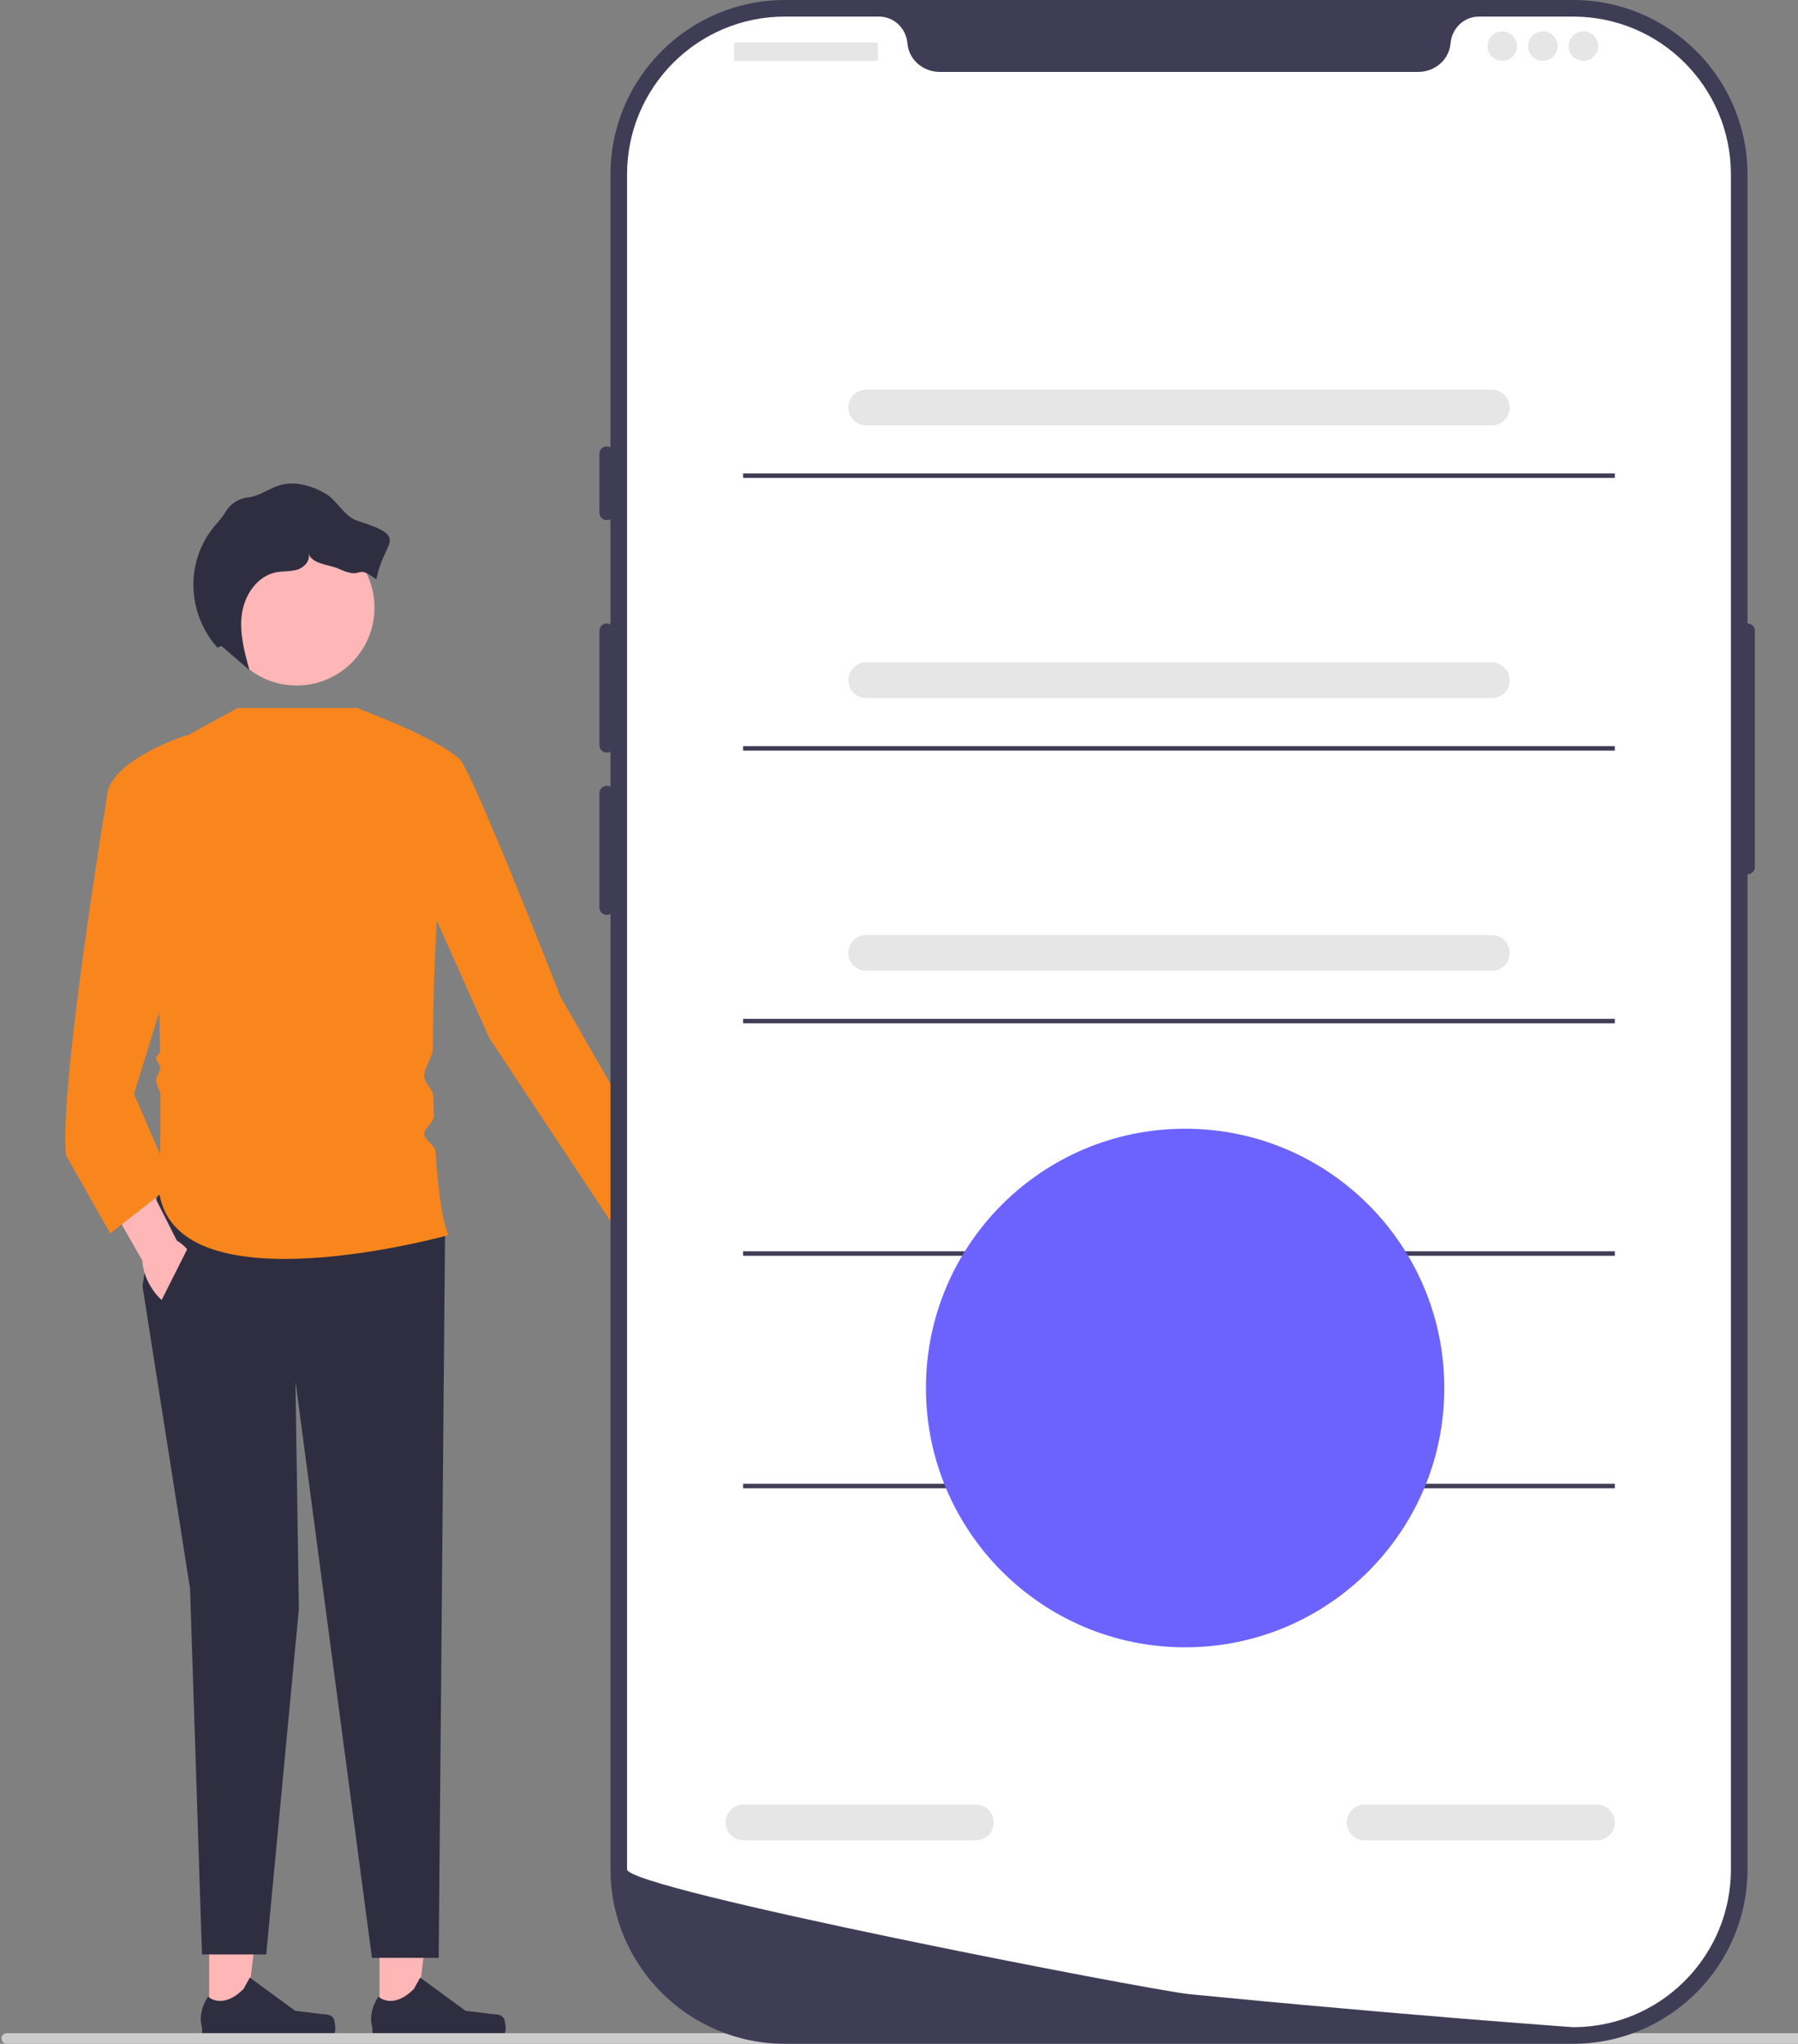 <svg width="609" height="692" viewBox="0 0 609 692" fill="none" xmlns="http://www.w3.org/2000/svg">
<rect x="0" y="0" width="609" height="692" fill="#808080" stroke="none"/>
<g clip-path="url(#clip0_22_95)">
<path d="M235.906 423.81C239.396 430.565 238.74 437.841 234.441 440.062C230.143 442.282 223.83 438.607 220.341 431.852C218.814 428.895 218.081 425.838 218.1 423.149L203.674 394.342L217.336 387.86L230.107 416.946C232.311 418.487 234.379 420.854 235.906 423.81Z" fill="#FFB6B6"/>
<path d="M128.554 683.738L140.854 683.736L146.705 636.292L128.552 636.293L128.554 683.738Z" fill="#FFB6B6"/>
<path d="M170.694 683.458C171.077 684.103 171.279 686.185 171.279 686.935C171.279 689.241 169.41 691.11 167.104 691.11H129.014C127.441 691.11 126.166 689.835 126.166 688.262V686.676C126.166 686.676 124.282 681.91 128.161 676.035C128.161 676.035 132.983 680.635 140.188 673.43L142.312 669.581L157.692 680.829L166.216 681.878C168.081 682.108 169.735 681.843 170.694 683.458Z" fill="#2F2E41"/>
<path d="M70.851 683.738L83.151 683.736L89.002 636.292L70.849 636.293L70.851 683.738Z" fill="#FFB6B6"/>
<path d="M112.991 683.458C113.374 684.103 113.576 686.185 113.576 686.935C113.576 689.241 111.707 691.11 109.402 691.11H71.311C69.739 691.11 68.463 689.835 68.463 688.262V686.676C68.463 686.676 66.579 681.91 70.459 676.035C70.459 676.035 75.28 680.635 82.485 673.43L84.61 669.581L99.989 680.829L108.513 681.878C110.378 682.108 112.032 681.843 112.991 683.458Z" fill="#2F2E41"/>
<path d="M53.441 403.805L48.26 435.472L64.38 537.956L68.41 661.744H90.174L101.226 544.866L100.075 467.714L125.983 662.896H148.599L150.739 418.199L53.441 403.805Z" fill="#2F2E41"/>
<path d="M80.501 239.714H121.245L156.496 260.441C151.009 259.046 146.771 309.949 146.627 354.927C146.617 357.915 143.656 361.352 143.683 364.271C143.707 366.786 146.714 368.795 146.767 371.236C146.816 373.516 146.877 375.759 146.952 377.955C147.014 379.778 143.603 382.194 143.683 383.948C143.786 386.189 147.386 387.745 147.52 389.854C148.342 402.82 149.758 413.092 151.89 418.199C151.89 418.199 60.926 443.532 54.017 404.38C54.017 404.38 54.412 390.308 54.356 370.875C54.352 369.151 52.883 367.587 52.871 365.784C52.861 364.444 54.309 362.882 54.295 361.504C54.284 360.372 52.886 359.371 52.871 358.216C52.861 357.528 54.236 356.693 54.226 355.997C53.673 319.044 51.193 272.474 42.503 260.441L80.501 239.714V239.714Z" fill="#F9861C"/>
<path d="M120.801 239.714C120.801 239.714 147.203 249.309 155.581 256.953C160.032 261.015 189.888 337.593 189.888 337.593L231.356 409.815L209.801 418.003L165.707 351.411L146.133 307.653L120.801 239.714Z" fill="#F9861C"/>
<path d="M66.038 426.543C69.889 433.099 69.629 440.4 65.458 442.85C61.287 445.301 54.783 441.973 50.933 435.418C49.247 432.548 48.349 429.536 48.222 426.85L32.254 398.868L45.544 391.654L59.875 420.004C62.159 421.423 64.353 423.674 66.038 426.543Z" fill="#FFB6B6"/>
<path d="M74.743 275.411L63.229 248.926C63.229 248.926 36.17 257.562 36.17 270.229C36.17 270.229 20.05 366.956 22.352 391.138L37.321 417.623L58.623 400.926L45.381 370.411L74.743 275.411Z" fill="#F9861C"/>
<path d="M51.063 447.476L64.645 420.502L80.5 442.381L66.23 456.199L51.063 447.476Z" fill="#2F2E41"/>
<path d="M100.489 232.105C115.043 232.105 126.841 220.306 126.841 205.752C126.841 191.197 115.043 179.398 100.489 179.398C85.935 179.398 74.137 191.197 74.137 205.752C74.137 220.306 85.935 232.105 100.489 232.105Z" fill="#FFB6B6"/>
<path d="M121.038 176.313C116.458 174.846 114.291 169.399 110.103 167.037C105.47 164.426 99.928 162.796 94.82 164.273C91.686 165.18 88.955 167.184 85.818 168.083C85.27 168.24 84.693 168.348 84.107 168.404C80.734 168.725 77.838 170.748 76.152 173.688L76.108 173.764C75.119 175.458 73.712 176.86 72.463 178.373C67.908 183.894 65.442 191.07 65.493 198.228C65.547 205.923 68.508 213.562 73.652 219.284L74.966 218.678C78.142 221.421 81.318 224.165 84.494 226.908C82.766 220.671 81.021 214.216 81.936 207.809C82.851 201.402 87.16 195.01 93.512 193.773C95.915 193.305 98.449 193.588 100.782 192.845C103.115 192.102 105.263 189.704 104.463 187.39C105.907 191.209 111.295 190.984 115.003 192.692C123.303 196.516 120.264 190.607 127.469 196.228C129.902 182.74 139.224 182.138 121.038 176.313L121.038 176.313Z" fill="#2F2E41"/>
<path d="M0.5 690.199C0.5 691.198 1.302 692 2.301 692H612.699C613.698 692 614.5 691.198 614.5 690.199C614.5 689.2 613.698 688.398 612.699 688.398H2.301C1.302 688.398 0.5 689.2 0.5 690.199Z" fill="#CCCCCC"/>
<path d="M532.847 692H265.82C233.261 692 206.771 665.509 206.771 632.947V59.052C206.771 26.491 233.261 0 265.82 0H532.847C565.405 0 591.895 26.491 591.895 59.052V632.947C591.895 665.509 565.405 692 532.847 692Z" fill="#3F3D56"/>
<path d="M591.895 211.098C590.517 211.098 589.397 212.218 589.397 213.596V293.538C589.397 294.916 590.517 296.036 591.895 296.036C593.273 296.036 594.393 294.916 594.393 293.538V213.596C594.393 212.218 593.273 211.098 591.895 211.098Z" fill="#3F3D56"/>
<path d="M586.275 59.053V632.937C586.275 661.279 564.217 684.463 536.326 686.261H536.314C535.902 686.286 535.49 686.311 535.065 686.324C534.328 686.361 533.591 686.374 532.842 686.374C532.842 686.374 530.094 686.174 525.073 685.799C520.002 685.424 512.62 684.862 503.415 684.125C500.654 683.913 497.744 683.676 494.672 683.426C488.551 682.926 481.832 682.377 474.625 681.752C471.752 681.515 468.779 681.253 465.744 680.99C450.232 679.654 432.858 678.092 414.535 676.319C411.437 676.031 408.314 675.731 405.167 675.419C404.343 675.332 403.506 675.257 402.669 675.169C389.604 673.883 212.393 639.633 212.393 632.937V59.053C212.393 29.536 236.311 5.616 265.826 5.616H297.726C302.822 5.616 306.918 9.588 307.355 14.672C307.393 15.009 307.43 15.347 307.493 15.684C308.417 20.793 313.101 24.353 318.297 24.353H480.37C485.566 24.353 490.25 20.793 491.174 15.684C491.237 15.347 491.274 15.009 491.312 14.672C491.749 9.588 495.846 5.616 500.942 5.616H532.842C562.356 5.616 586.275 29.536 586.275 59.053Z" fill="white"/>
<path d="M205.523 151.141C204.145 151.141 203.025 152.261 203.025 153.639V173.625C203.025 175.002 204.145 176.123 205.523 176.123C206.9 176.123 208.021 175.002 208.021 173.625V153.639C208.021 152.261 206.9 151.141 205.523 151.141Z" fill="#3F3D56"/>
<path d="M205.523 211.098C204.145 211.098 203.025 212.218 203.025 213.596V252.318C203.025 253.695 204.145 254.816 205.523 254.816C206.9 254.816 208.021 253.695 208.021 252.318V213.596C208.021 212.218 206.9 211.098 205.523 211.098Z" fill="#3F3D56"/>
<path d="M205.523 266.058C204.145 266.058 203.025 267.178 203.025 268.556V307.278C203.025 308.656 204.145 309.776 205.523 309.776C206.9 309.776 208.021 308.656 208.021 307.278V268.556C208.021 267.178 206.9 266.058 205.523 266.058Z" fill="#3F3D56"/>
<path d="M296.856 14.365H249.083C248.824 14.365 248.614 14.575 248.614 14.834V20.141C248.614 20.4 248.824 20.61 249.083 20.61H296.856C297.115 20.61 297.325 20.4 297.325 20.141V14.834C297.325 14.575 297.115 14.365 296.856 14.365Z" fill="#E6E6E6"/>
<path d="M508.835 20.61C511.594 20.61 513.831 18.373 513.831 15.614C513.831 12.854 511.594 10.618 508.835 10.618C506.076 10.618 503.839 12.854 503.839 15.614C503.839 18.373 506.076 20.61 508.835 20.61Z" fill="#E6E6E6"/>
<path d="M522.574 20.61C525.334 20.61 527.57 18.373 527.57 15.614C527.57 12.854 525.334 10.618 522.574 10.618C519.815 10.618 517.578 12.854 517.578 15.614C517.578 18.373 519.815 20.61 522.574 20.61Z" fill="#E6E6E6"/>
<path d="M536.314 20.61C539.073 20.61 541.31 18.373 541.31 15.614C541.31 12.854 539.073 10.618 536.314 10.618C533.554 10.618 531.318 12.854 531.318 15.614C531.318 18.373 533.554 20.61 536.314 20.61Z" fill="#E6E6E6"/>
<path d="M505.282 144.036H293.385C290.047 144.036 287.331 141.32 287.331 137.982C287.331 134.643 290.047 131.927 293.385 131.927H505.282C508.62 131.927 511.336 134.643 511.336 137.982C511.336 141.32 508.62 144.036 505.282 144.036Z" fill="#E6E6E6"/>
<path d="M540.911 623.103H462.207C458.868 623.103 456.153 620.387 456.153 617.049C456.153 613.71 458.868 610.994 462.207 610.994H540.911C544.249 610.994 546.965 613.71 546.965 617.049C546.965 620.387 544.249 623.103 540.911 623.103Z" fill="#E6E6E6"/>
<path d="M330.528 623.103H251.824C248.486 623.103 245.77 620.387 245.77 617.049C245.77 613.71 248.486 610.994 251.824 610.994H330.528C333.866 610.994 336.582 613.71 336.582 617.049C336.582 620.387 333.866 623.103 330.528 623.103Z" fill="#E6E6E6"/>
<path d="M546.966 160.305H251.702V161.819H546.966V160.305Z" fill="#3F3D56"/>
<path d="M505.282 236.368H293.385C290.047 236.368 287.331 233.652 287.331 230.314C287.331 226.975 290.047 224.259 293.385 224.259H505.282C508.62 224.259 511.336 226.975 511.336 230.314C511.336 233.652 508.62 236.368 505.282 236.368Z" fill="#E6E6E6"/>
<path d="M546.966 252.637H251.702V254.151H546.966V252.637Z" fill="#3F3D56"/>
<path d="M505.282 328.7H293.385C290.047 328.7 287.331 325.984 287.331 322.646C287.331 319.307 290.047 316.591 293.385 316.591H505.282C508.62 316.591 511.336 319.307 511.336 322.646C511.336 325.984 508.62 328.7 505.282 328.7Z" fill="#E6E6E6"/>
<path d="M546.966 344.969H251.702V346.483H546.966V344.969Z" fill="#3F3D56"/>
<path d="M546.966 423.678H251.702V425.192H546.966V423.678Z" fill="#3F3D56"/>
<path d="M546.966 502.388H251.702V503.901H546.966V502.388Z" fill="#3F3D56"/>
<path d="M401.411 557.755C449.894 557.755 489.197 518.449 489.197 469.963C489.197 421.478 449.894 382.172 401.411 382.172C352.929 382.172 313.626 421.478 313.626 469.963C313.626 518.449 352.929 557.755 401.411 557.755Z" fill="#6C63FF"/>
</g>
<defs>
<clipPath id="clip0_22_95">
<rect width="614" height="692" fill="white" transform="translate(0.5)"/>
</clipPath>
</defs>
</svg>
